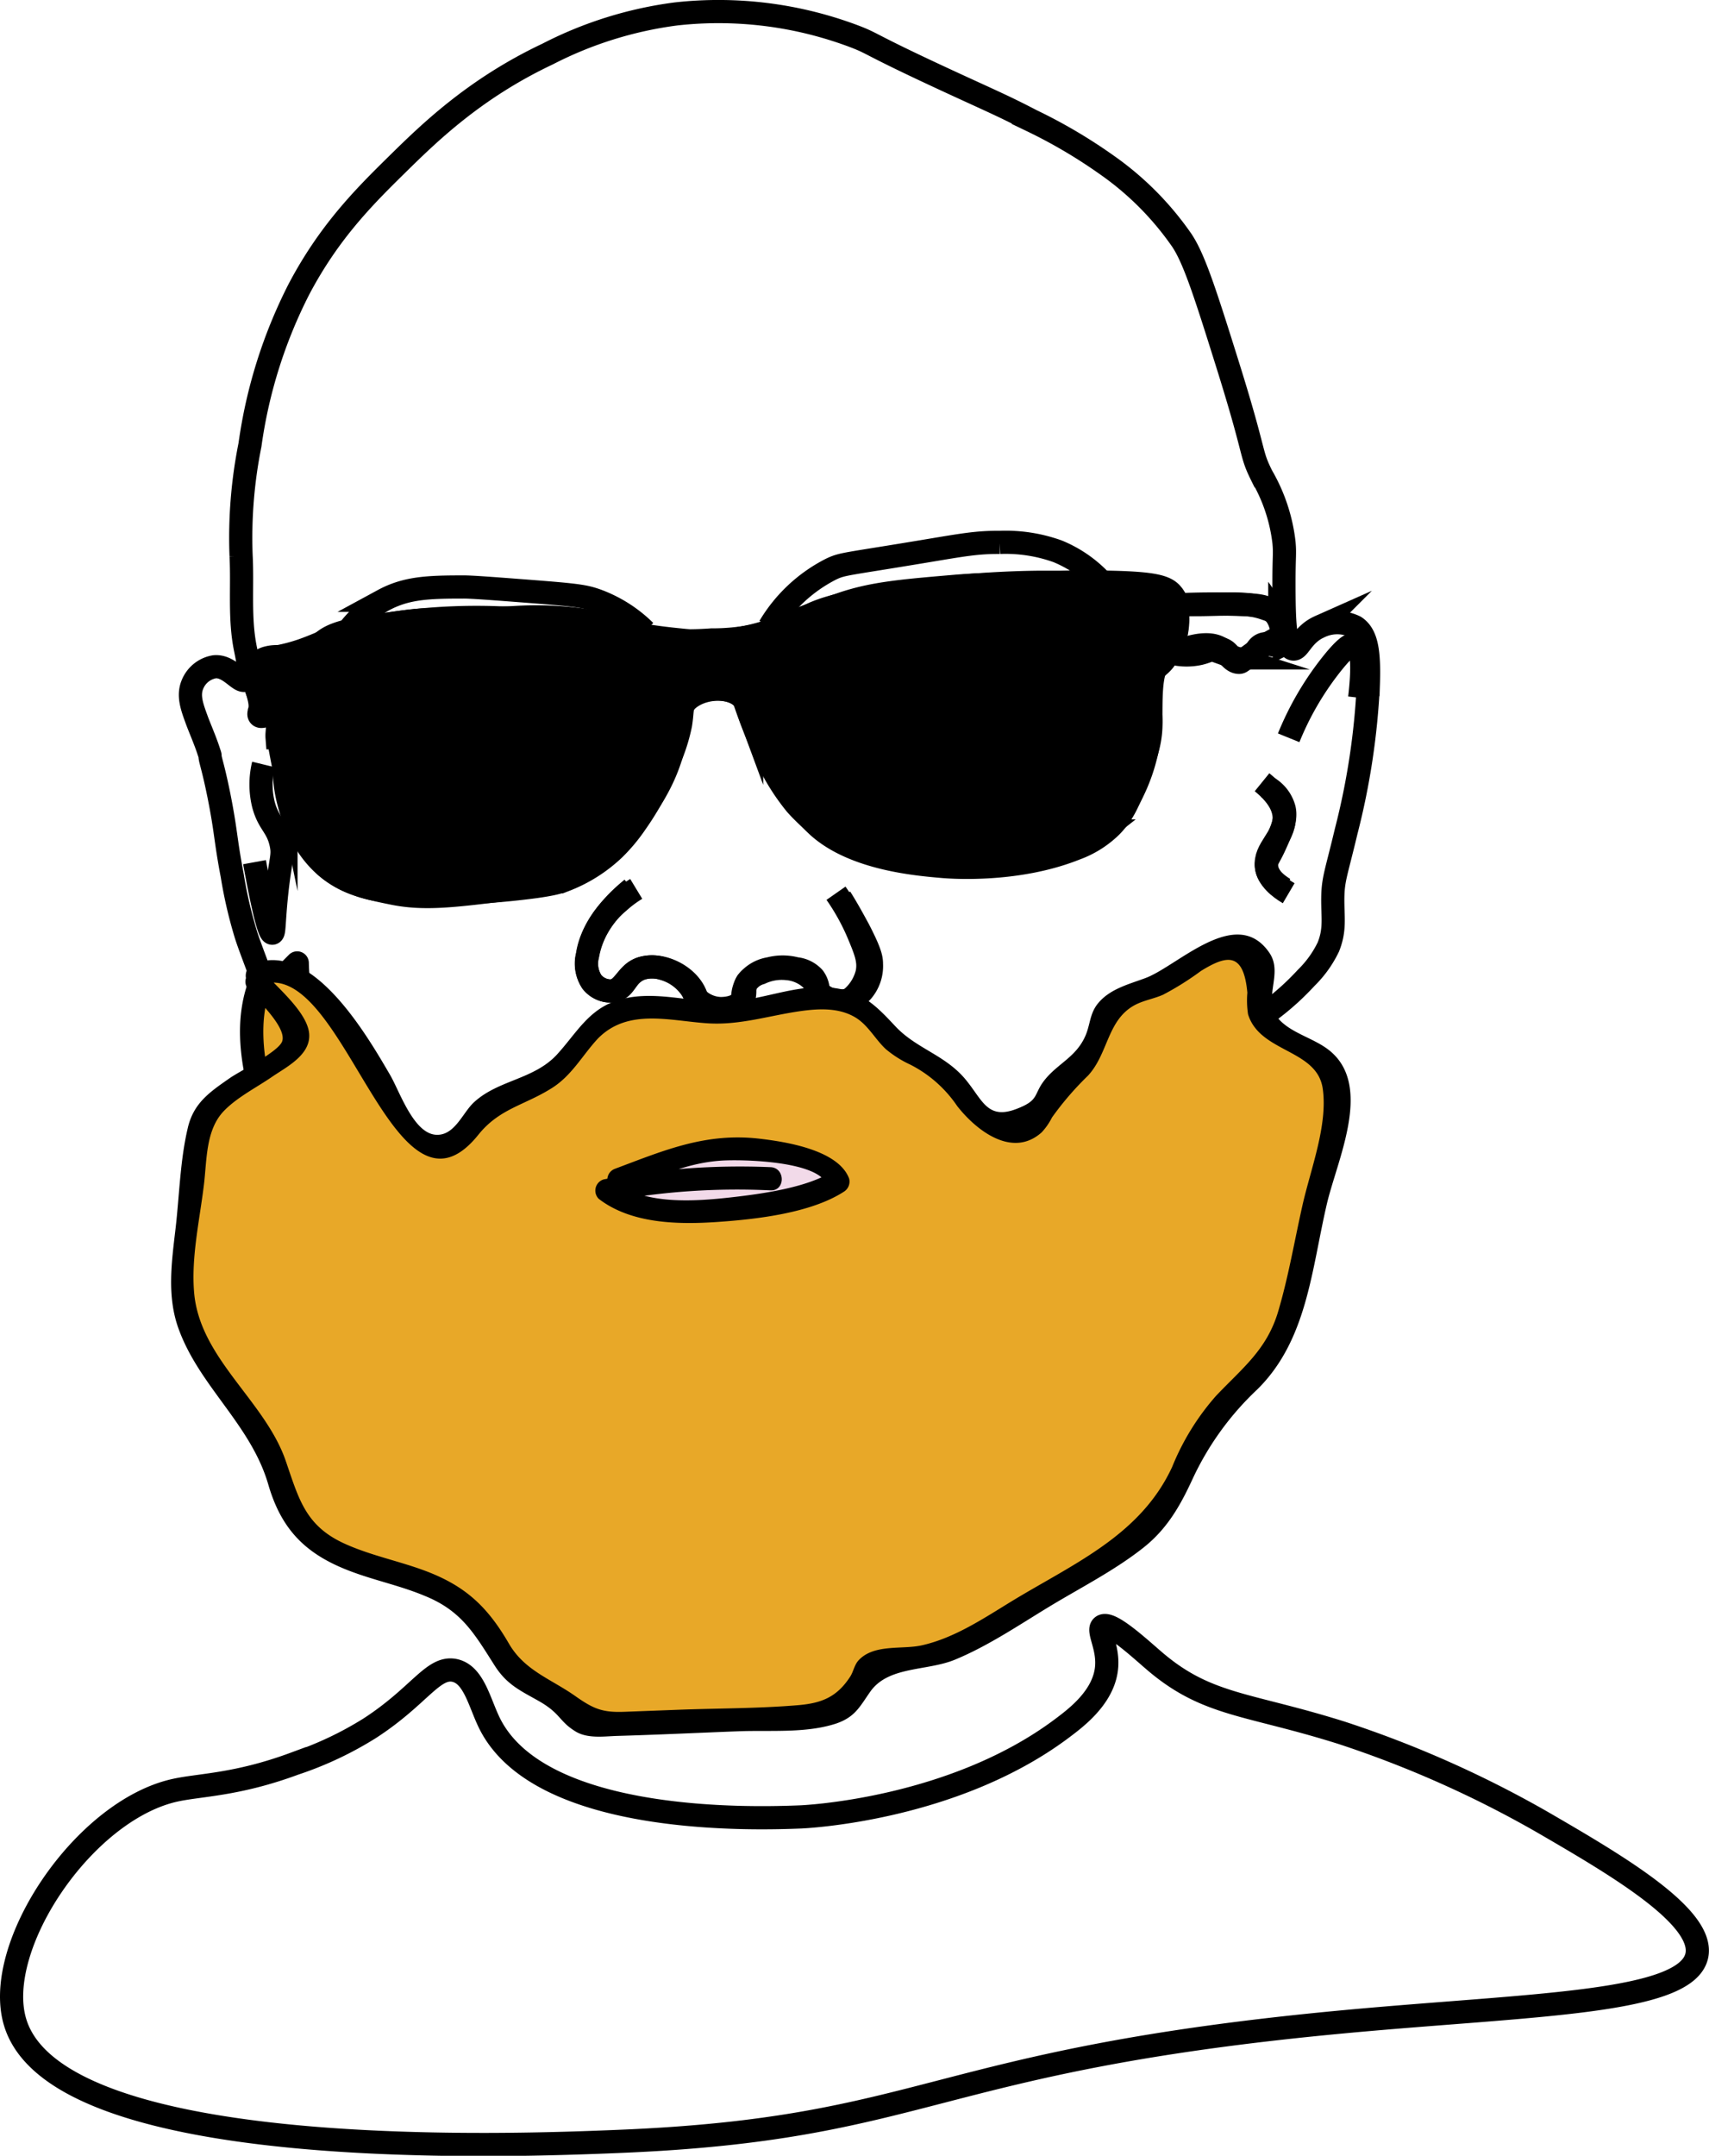 <svg xmlns="http://www.w3.org/2000/svg" viewBox="0 0 221.23 278.9"><defs><style>.cls-1{fill:none;}.cls-1,.cls-2{stroke:#000;stroke-miterlimit:10;stroke-width:3px;}.cls-3{fill:#e8a828;}.cls-4{fill:#f2dae9;}</style></defs><title>Fichier 1</title><g id="Calque_2" data-name="Calque 2"><g id="charles"><path class="cls-1" d="M69.15,155.78c1.26-1.34,2.85-.39,6.32-1.15,3.82-.84,3.69-2.4,8.61-4.6,2.44-1.08,6.29-2.8,10.92-2.29.8.08.2.08,6.32,1.72,5.94,1.59,6.33,1.55,7.47,2.3,2.69,1.77,2.81,3.54,5.17,4,1.88.38,2.49-.6,4,0,1.32.52,1.59,1.53,3.45,4.6,2.64,4.35,3.26,4.22,3.45,5.74.25,2.08-.73,3.71-2.3,6.32-1.78,2.95-2.91,4.82-5.17,5.75-3.86,1.57-9-.44-9.19-2.3-.11-.95,1.11-1.24,2.87-3.45,1.09-1.37,3.42-4.3,2.87-6.89-.67-3.14-5.27-4.52-7.47-5.17a21.14,21.14,0,0,0-8.62-.58c-3.16.36-3.38,1-6.32,1.15-3.16.14-3.47-.59-6.89-.57s-5.69,0-7.47,1.72A6.81,6.81,0,0,0,75.47,169c1.11,3,4.44,3,4.59,5.17.13,1.78-1.93,3.88-4,4-2.66.19-4.47-2.85-5.17-4-1.34-2.24-1-3.44-1.72-10.34C68.55,158.23,68.1,156.89,69.15,155.78Z"/><path class="cls-1" d="M77.77,154.06a12.23,12.23,0,0,0,2.29,1.72,15.69,15.69,0,0,0,5.17,1.72,34.74,34.74,0,0,0,4,.58,40.53,40.53,0,0,0,12.64-.58,41.67,41.67,0,0,0,5.74-1.72c1.62-.6,3-1.22,4-1.72"/><path class="cls-1" d="M84.66,151.18a9.34,9.34,0,0,0,2.3.58,11.73,11.73,0,0,0,2.3,0,35.72,35.72,0,0,1,4,0c2.81.08,3.54.37,5.17,0a9.38,9.38,0,0,0,1.72-.58"/><path class="cls-1" d="M33,86.26c-.8,1.5,1.12,4.09.58,5.75,0,.1-.14.4,0,.57.28.35,1.14-.31,1.72,0,.89.47.58,2.87.57,2.87a3.62,3.62,0,0,1,0-.57c.06,0,.3,1.41.58,2.87,0,0,.21,1.13.57,2.87a28,28,0,0,0,2.3,7.47,12.44,12.44,0,0,0,2.87,4,12.08,12.08,0,0,0,4,2.3c2,.73,3.88,1,8,1.15A94.84,94.84,0,0,0,66.85,115c4.2-.45,5.38-.8,6.32-1.15a19.26,19.26,0,0,0,6.32-4,22.11,22.11,0,0,0,2.87-3.45,34.76,34.76,0,0,0,4-7.47,22.87,22.87,0,0,0,1.73-5.17c.28-1.71.09-2.16.57-2.87,1.41-2.09,5.9-2.36,7.47-.58.32.37.25.51,1.15,2.88,0,0,.33.86,1.15,2.87a28.36,28.36,0,0,0,4.59,8,22.22,22.22,0,0,0,5.75,4.6c3.71,2.07,7,2.48,10.34,2.87,5.65.66,9.7-.08,15.51-1.15,4.62-.84,6.43-1.6,8.05-2.87a14.84,14.84,0,0,0,4-5.17,23.09,23.09,0,0,0,2.3-9.19c.05-2.15-.16-6.5,1.15-7.47a4.78,4.78,0,0,0,1.14-1.15,4.85,4.85,0,0,0,.58-1.15,10,10,0,0,0,.57-3.45c0-1.46,0-2.28-.57-2.87a2.24,2.24,0,0,0-1.15-.58,65.1,65.1,0,0,0-12.06-1.15c-3,0-2.18,0-4,0a124.56,124.56,0,0,0-19.53,1.73c-4.91.84-7.37,1.27-9.77,2.3a44.65,44.65,0,0,1-5.74,2.29,28.17,28.17,0,0,1-5.17,1.15,27.07,27.07,0,0,1-6.32,0c-4.84-.46-7.53-1.14-10.92-1.72a85.48,85.48,0,0,0-12.64-1.15,75.74,75.74,0,0,0-12.64.58c-10,1.33-10.22,3.53-16.66,4.59C34.63,85.21,33.42,85.39,33,86.26Z"/><path class="cls-1" d="M151.88,84.54a7.84,7.84,0,0,0,3.45,0c1.34-.33,2-.9,2.87-.58s.78.85,1.72,1.15a2.56,2.56,0,0,0,1.73,0c1-.41.83-1.32,1.72-1.72s1.66.43,2.3,0,.81-2.32,0-3.45a3.44,3.44,0,0,0-1.73-1.15c-2.43-.9-4.44-.62-8.61-.57-1,0-1.86,0-2.3,0"/><path class="cls-1" d="M82.36,115a14.92,14.92,0,0,0-2.3,1.72,11.71,11.71,0,0,0-4,6.9,4.33,4.33,0,0,0,.58,3.44,3.18,3.18,0,0,0,2.29,1.15c1.81,0,2-2.12,4-2.87,2.3-.85,5.62.55,6.89,2.87a5.08,5.08,0,0,1,.57,1.73"/><path class="cls-1" d="M96.15,129.35a3.91,3.91,0,0,1,.57-2.3,4.51,4.51,0,0,1,2.88-1.72,6.73,6.73,0,0,1,3.44,0,3.59,3.59,0,0,1,2.3,1.15,3,3,0,0,1,.58,1.72"/><path class="cls-1" d="M109.94,129.35a6.2,6.2,0,0,0,2.3-3.45c.34-1.59-.19-2.88-1.15-5.17a28.53,28.53,0,0,0-2.87-5.17"/><path class="cls-1" d="M99.6,81.09a19.61,19.61,0,0,1,8-7.47c1.49-.71,1.8-.59,12.07-2.3,5.05-.84,6.8-1.17,9.76-1.15a19.91,19.91,0,0,1,7.47,1.15,16.08,16.08,0,0,1,5.75,4"/><path class="cls-1" d="M83.51,81.66a17.47,17.47,0,0,0-6.32-4c-1.53-.54-2.65-.69-8.62-1.15-5.06-.39-7.61-.58-8.62-.57-4.57,0-7.37.11-10.34,1.72a14.43,14.43,0,0,0-4.59,4"/><path class="cls-1" d="M163.37,101.2c2.38,1.93,2.85,3.52,2.87,4.59,0,2.63-2.6,4-2.3,6.32.22,1.64,1.74,2.78,2.88,3.45"/><path class="cls-1" d="M166.82,95.45a38.62,38.62,0,0,1,5.74-9.76c1.63-2,2.38-2.47,2.88-2.3,1.09.37.93,3.81.57,6.89"/><path class="cls-1" d="M34.1,98.9a10.88,10.88,0,0,0,0,5.17c.66,2.52,1.81,2.8,2.3,5.17.32,1.55-.1,1.82-.58,6.32-.39,3.69-.29,5.14-.57,5.17s-.91-1.54-2.3-9.19"/><path class="cls-1" d="M39.85,90.28a12,12,0,0,0-.58,6.9A23.78,23.78,0,0,0,41,102.92c1.4,3.71,2.1,5.56,3.44,6.9,1.79,1.78,3.86,2.24,6.9,2.87,6,1.24,10.89.39,16.08-.58,3.7-.68,5.58-1,7.47-2.29a18.27,18.27,0,0,0,5.75-6.9,30,30,0,0,0,2.3-5.74c1-3.07,1.48-4.64,1.14-6.32a8.41,8.41,0,0,0-2.87-4.6c-2.09-1.84-4.49-2.21-9.19-2.87a68.88,68.88,0,0,0-8-.58c-.76,0-3.63-.11-7.47,0a36.1,36.1,0,0,0-6.9.58,14.89,14.89,0,0,0-5.74,2.3A11,11,0,0,0,39.85,90.28Z"/><path class="cls-1" d="M101.32,86.84c.8-1.53,2.13-2.3,4.6-3.45a48.49,48.49,0,0,1,8.62-3.45,52.36,52.36,0,0,1,15.51-1.72,39.4,39.4,0,0,1,10.34,1.72,7.92,7.92,0,0,1,4,2.3c1.16,1.36,1.39,2.87,1.72,5.17a25.49,25.49,0,0,1,0,6.89c-.33,2.8-.56,4.67-1.72,6.9a12.47,12.47,0,0,1-4.6,5.17c-.63.38-1.65.9-5.74,1.72a51.47,51.47,0,0,1-7.47,1.15c-2.81.17-11.86.71-17.81-4a25.66,25.66,0,0,1-3.45-3.45,22.91,22.91,0,0,1-2.87-4.59,15.57,15.57,0,0,1-1.72-5.75A8,8,0,0,1,101.32,86.84Z"/><path class="cls-1" d="M24.91,88.56a3.74,3.74,0,0,1,2.87-2.3c1.93-.17,3.22,2.13,4,1.72s.2-3,0-4c-.82-3.94-.36-8-.57-12.06a61,61,0,0,1,1.15-14.37,63.33,63.33,0,0,1,6.32-20.1c3.92-7.45,8.48-12,12.64-16.09S61.37,11.49,70.87,7A50.45,50.45,0,0,1,87.53,1.8a49.81,49.81,0,0,1,23,2.88c2.65,1,1.6.9,12.07,5.74,5.42,2.51,7.27,3.27,10.91,5.17a66.85,66.85,0,0,1,9.77,5.75A39,39,0,0,1,153,31.11c1.57,2.36,3,6.77,5.74,15.51,4,12.71,3,11.71,4.6,14.94a22.21,22.21,0,0,1,2.87,8.61c.14,1.52,0,1.75,0,5.17,0,4.63.1,8.38,1.15,8.62.8.19,1.18-1.86,3.45-2.87a5.23,5.23,0,0,1,4.6,0c1.53,1,1.86,3.24,1.72,7.47a93.82,93.82,0,0,1-2.87,19c-1.29,5.42-1.7,6.16-1.73,8.62s.35,4-.57,6.32a14.15,14.15,0,0,1-2.87,4,33.69,33.69,0,0,1-5.18,4.59c-5.83,4.23-2.31,18.92-6.89,32.75a44.37,44.37,0,0,1-9.19,15.51c-5.65,6.49-12.46,10.54-25.86,18.39-5.35,3.13-8,4.7-9.19,5.17-17.24,6.94-40.21-.85-54-14.36A54.29,54.29,0,0,1,45,167.27c-.19-.56-1.66-6.89-4.6-19.53a141.23,141.23,0,0,0-4.6-16.09c-.68-1.8-1-2.73-1.72-4.6-1.31-3.51-2-5.29-2.3-6.32a57.34,57.34,0,0,1-1.72-7.47c-.91-4.77-.77-5.58-1.72-10.34-.81-4-1.16-4.62-1.15-5.17,0-.06-.1-.32-.2-.64-.45-1.38-1.2-3.08-1.53-4C24.86,91.47,24.31,90,24.91,88.56Z"/><path class="cls-1" d="M108.79,116.14c1,1.59,1.75,3,2.3,4,1.56,3,1.72,3.82,1.72,4.59a5,5,0,0,1-1.15,3.45,3.81,3.81,0,0,1-1.72,1.15,4,4,0,0,1-3.45-.57c-1-.76-.65-1.38-1.72-2.3a5.22,5.22,0,0,0-2.87-1.15,6.49,6.49,0,0,0-3.45.57,3.47,3.47,0,0,0-1.73,1.15c-.58.89-.06,1.49-.57,2.3-.73,1.16-2.59,1.15-2.87,1.15a4.5,4.5,0,0,1-2.88-1.15c-.65-.61-.47-.86-1.14-1.72a6.51,6.51,0,0,0-3.45-2.3,4.75,4.75,0,0,0-2.87,0c-1.93.71-1.86,2.54-3.45,2.87a3.12,3.12,0,0,1-2.87-1.15,4.26,4.26,0,0,1-.58-3.44c.6-4.18,4.29-7.44,5.75-8.62"/><path class="cls-1" d="M163.94,101.77a4.56,4.56,0,0,1,2.3,2.88c.3,1.37-.33,2.76-1.15,4.59s-1.21,2-1.15,2.87c.1,1.3,1.31,2.27,2.3,2.88"/><path class="cls-2" d="M35.25,92.58c2,2.43,1.1,4.36,1.72,9.19.08.59.85,6.08,4.6,9.77,2.71,2.67,5.89,3.33,9.19,4,4.12.86,7.92.38,15.51-.57,5.69-.72,7.51-1.35,9.2-2.3a19.67,19.67,0,0,0,5.74-5.17c1.89-2.29,5.44-6.61,6.32-12.64.26-1.78.17-2.94,1.15-4,1.78-2,5.78-2.28,7.47-.58.47.48.34.69,1.15,2.88a46.05,46.05,0,0,0,2.3,5.17,32.17,32.17,0,0,0,2.3,4,28.5,28.5,0,0,0,4,4.59c4.66,4.19,12.71,4.88,16.08,5.17,1,.09,9.6.76,17.24-2.29a12.81,12.81,0,0,0,4.6-2.88c1.71-1.73,2.4-3.55,3.44-6.32s1.7-4.48,1.73-6.89c0-3.09-1-4.32,0-6.32.67-1.39,1.28-1,2.29-2.87a8.94,8.94,0,0,0,1.15-5.17,4.48,4.48,0,0,0-.57-2.3c-.77-1.15-2.31-1.62-8.62-1.73-3.46,0-4.59,0-4.59,0-10.56.56-9.52.06-15.52.58-6.53.56-10.33.89-14.36,2.3-4.57,1.59-6.32,2.3-6.32,2.3a30.85,30.85,0,0,1-4.6,1.72,27.67,27.67,0,0,1-5.74.57,42.14,42.14,0,0,1-6.32,0c-3.57-.45-3.89-1.42-8.62-2.29a40.69,40.69,0,0,0-4.6-.58,45.53,45.53,0,0,0-6.32,0c-9.51.57-9.22-.13-14.36.58-5.4.74-8.1,1.11-9.77,2.29-1.21.87-3.08,2.62-5.17,2.3a4.75,4.75,0,0,0-2.29,0A2.73,2.73,0,0,0,33,86.26a2.9,2.9,0,0,0,0,2.3A11.33,11.33,0,0,0,35.25,92.58Z"/><path class="cls-2" d="M39.85,90.28a8.15,8.15,0,0,0-1.15,4,8.77,8.77,0,0,0,.57,2.88c1.29,4,.91,4.1,1.73,6.32s2,5.4,4.59,7.47c2.13,1.69,4.29,1.89,8.62,2.29,6,.57,10.3-.4,16.09-1.72a14.34,14.34,0,0,0,5.74-2.3,14.52,14.52,0,0,0,4-4.59c.33-.57.79-1.72,1.73-4A45,45,0,0,0,83.51,96a12.18,12.18,0,0,0,.57-5.17c-.65-3.56-4.37-5.58-5.74-6.32-2.67-1.45-5-1.76-13.79-1.73-12.46,0-15.79.71-19,2.3A13.2,13.2,0,0,0,39.85,90.28Z"/><path class="cls-2" d="M130.05,78.22a53.59,53.59,0,0,0-10.34.57c-5,.8-16.24,2.58-18.39,8.62a10.91,10.91,0,0,0-.57,3.45,13.65,13.65,0,0,0,1.72,6.32,20.7,20.7,0,0,0,13.79,11.49c4.12,1.2,7.35.92,11.49.57a29.36,29.36,0,0,0,9.77-2.3,15.29,15.29,0,0,0,5.17-3.44,13.55,13.55,0,0,0,2.87-5.17c.81-2.53.73-4.47.57-8s-.23-5.45-1.14-6.89c-1.5-2.36-4-3.22-6.32-4C137.39,78.93,135.21,78.31,130.05,78.22Z"/><path class="cls-1" d="M153,78.22c3.25-.13,6-.08,8,0,1.85.07,3.14.17,4,1.15s1.23,2.77.58,3.44c-.35.37-.7.12-1.73.58a12.16,12.16,0,0,0-1.72,1.15c-1.41,1-1.45,1.14-1.72,1.15-.94,0-1.43-1.09-2.3-1.73s-2.71-1-6.32.58"/><path class="cls-3" d="M157.2,129.07l4.16,1.93a1.85,1.85,0,0,1,1,.82,2.18,2.18,0,0,1,0,1.29c-.63,3-1.27,6-1.68,9.06-.9,6.6-.76,13.38-2.16,19.88s-4.74,13-10.35,15.62a1.52,1.52,0,0,1-1,.2c-.55-.15-.81-.84-1-1.43a70,70,0,0,1-2-9.33,7.54,7.54,0,0,1,0-2.84,9.07,9.07,0,0,1,2.07-3.32c5.53-6.95,5.91-17,9.11-25.55.8-2.16,1.83-4.46,1.3-6.73"/><path d="M156.44,130.36c3.12,1.45,3.86,2.41,3.74,6-.06,1.9-.74,4-1,5.85-.56,4.22-.69,8.47-1.12,12.7-.47,4.69-1.21,9.43-3.33,13.7a18.51,18.51,0,0,1-4.09,5.66c-2.76,2.46-3,2.09-3.75-1-.53-2.2-1.6-5.34-1.35-7.59s2.5-4.46,3.65-6.4a37.49,37.49,0,0,0,3.51-8.64c1-3.46,1.7-7,2.68-10.48,1.09-3.84,3.07-7.42,2.76-11.49-.15-1.91-3.15-1.93-3,0,.27,3.55-1.47,6.65-2.44,10-.79,2.72-1.4,5.49-2.1,8.24a46.08,46.08,0,0,1-6.49,14.35c-2.69,4.16-1.12,9.26.12,13.78.71,2.6,1.41,5,4.52,4.05,8.79-2.72,11.42-15.65,12.22-23.28.72-6.88,1.11-13.65,2.46-20.46,1-5.06-1-5.46-5.48-7.54-1.74-.81-3.27,1.78-1.52,2.59Z"/><path class="cls-3" d="M34.68,128.24l3.74-3.77A28.46,28.46,0,0,0,41,136.36c1.24,2.72,2.91,5.18,3.92,8s1.31,5.84,2.47,8.53c2.15,5,7,8.51,7.45,14a13.09,13.09,0,0,1,0,1.88,15.65,15.65,0,0,1-3.83,9c-8.3-9.11-12.44-22-16.33-34.36-1.58-5.06-3.15-10.76-1.19-15.64"/><path d="M35.75,129.3l3.73-3.77-2.56-1.06a32.3,32.3,0,0,0,2.66,12.47c1,2.18,2.23,4.2,3.19,6.38,1.18,2.71,1.6,5.54,2.51,8.34,1.1,3.34,3.18,6,5.15,8.82,3.66,5.32,3.62,11.21-.56,16.32H52c-5.89-6.73-9.54-14.81-12.5-23.18-2.66-7.54-7.25-17.38-4.63-25.36.6-1.84-2.29-2.63-2.89-.8-2.88,8.77,1.73,18.73,4.63,27,3.13,8.86,7,17.38,13.27,24.5a1.5,1.5,0,0,0,2.12,0c5.55-6.79,5.18-14.13.24-21-3.37-4.72-4.17-9.48-6.26-14.72-2.58-6.52-5.86-11.39-6-18.68a1.51,1.51,0,0,0-2.56-1.06l-3.74,3.77a1.5,1.5,0,0,0,2.13,2.12Z"/><path class="cls-1" d="M22.61,231.62c3.26-.73,8-.67,15.51-3.45a45,45,0,0,0,9.77-4.6c6.41-4.16,8.15-8,10.92-7.47,2.55.51,3.25,4.22,4.59,6.9,6.7,13.33,35,12.26,40.22,12.06,0,0,19.6-.74,33.9-11.49,1.85-1.39,5.48-4.12,5.74-8,.18-2.63-1.25-4.65-.57-5.17,1-.77,5,3,6.89,4.6,6.77,5.73,12,5.36,24.13,9.19a140.08,140.08,0,0,1,25.86,11.49c9.48,5.5,21,12.2,20.1,17.23-1.16,6.31-21.17,6.38-45.38,8.62-54,5-54,13.88-94.23,15.51-12.72.52-72.76,3-78.13-15.51C-.9,251.79,10.77,234.28,22.61,231.62Z"/><path class="cls-3" d="M33.55,125.79"/><path d="M33.55,127.29a1.5,1.5,0,0,0,0-3,1.5,1.5,0,0,0,0,3Z"/><path class="cls-3" d="M33.15,126c2.89-1.87,6.45,1,8.64,3.71A69,69,0,0,1,50,141.29c1.08,2.06,2,4.3,3.79,5.78s4.8,1.82,6.23,0A15.87,15.87,0,0,0,61.15,145c2-3.41,6.83-3.52,10-5.79,2.83-2,4.21-5.66,7.13-7.54,4.53-2.91,10.45-.47,15.82-.67,3.2-.12,6.28-1.2,9.44-1.69s6.71-.24,9.1,1.9c1.33,1.18,2.18,2.86,3.59,4s3.28,1.52,4.79,2.51c2.36,1.54,3.6,4.27,5.51,6.33s5.44,3.34,7.42,1.34c1.33-1.33,1.34-3.55,2.56-5s3.31-1.8,4.42-3.28.82-3.8,1.71-5.54c1.47-2.9,5.43-3.15,8.34-4.6,2.26-1.14,4-3.15,6.38-4.12s5.79-.19,6.18,2.32c.24,1.5-.74,2.95-.76,4.48-.05,5.16,9.41,5.36,10.45,10.42a7.87,7.87,0,0,1-.27,3.33q-2.72,12.09-5.44,24.19a24.2,24.2,0,0,1-2.13,6.52c-2.15,3.87-6.23,6.27-8.85,9.83-3,4-3.95,9.36-7.31,13.08a26.23,26.23,0,0,1-6.11,4.59l-12.83,7.78c-4.29,2.6-8.83,5.28-13.84,5.44-1.5.05-3.24-.05-4.24,1.08-.72.82-.78,2-1.24,3-1.22,2.65-4.72,3.13-7.63,3.24l-25.45,1a4.55,4.55,0,0,1-2.74-.48,9.9,9.9,0,0,1-1.7-2.09c-1.46-1.7-4-1.9-5.85-3.18-2.43-1.68-3.2-4.89-4.92-7.3-5.78-8.08-20.61-5.67-25.17-14.5-1-2-1.32-4.21-2-6.31-2.56-7.47-10.28-12.63-11.66-20.41a26.92,26.92,0,0,1,.17-8q.79-6.69,1.6-13.39a8.23,8.23,0,0,1,.91-3.39A8.42,8.42,0,0,1,29,141.81l7.76-5.39c.87-.6,1.84-1.4,1.8-2.46a3.22,3.22,0,0,0-.94-1.8l-4.39-5.25"/><path d="M33.55,127.49c10.84-4.47,17.22,33.19,28.37,19.32,2.72-3.39,5.94-3.8,9.45-6,2.63-1.62,4-4.26,6-6.42,3.9-4,9.34-2.31,14.26-2,4.18.26,7.9-1,12-1.58,2.37-.33,5-.47,7.15.85,1.62,1,2.53,2.81,3.89,4.07a14.16,14.16,0,0,0,3.16,2,16.16,16.16,0,0,1,6.07,5.35c2.42,3.11,7.13,6.84,10.95,3.41a8.23,8.23,0,0,0,1.33-1.92,39.14,39.14,0,0,1,4.66-5.41c2.64-2.86,2.47-7.15,6-9.1,1.15-.63,2.52-.84,3.72-1.37a37.78,37.78,0,0,0,4.91-3.08c3.26-2,5.51-2.58,6,2.82a11.92,11.92,0,0,0,.09,2.79c1.54,5,8.95,4.48,9.67,9.64.67,4.73-1.58,10.42-2.63,15.09s-1.81,9.22-3.13,13.68c-1.47,5-4.67,7.38-8.05,10.95a32,32,0,0,0-5.68,9.19c-4.07,8.81-12.63,12.46-20.6,17.28-3.7,2.25-7.52,4.85-11.81,5.81-2.53.57-6.16-.21-8.17,1.92-.57.61-.67,1.45-1.09,2.11-1.71,2.65-3.69,3.45-6.72,3.71-5.19.44-10.46.4-15.66.6l-6.86.26c-2.83.11-4-.38-6.31-2-3.15-2.24-6.6-3.3-8.64-6.82-2.86-4.93-5.8-7.61-11.25-9.57-3.29-1.18-6.75-1.89-9.95-3.33-5.19-2.33-6-5.85-7.75-10.91-2.76-7.72-11.07-13.12-11.8-21.59-.4-4.59.73-9.49,1.27-14,.39-3.25.23-7.09,2.6-9.53,1.68-1.74,4.17-3,6.16-4.36,1.79-1.24,4.9-2.75,4.87-5.37,0-2.85-4.19-6.23-5.77-8.11-1.24-1.49-3.35.65-2.12,2.12,1.09,1.3,5,4.9,4.39,6.72-.45,1.35-5.52,3.88-6.76,4.75-2.62,1.82-4.71,3.23-5.46,6.46-1,4.2-1.09,8.78-1.59,13.06s-1.14,8.7.39,12.91c2.7,7.48,9.36,12.39,11.62,20.17,1.78,6.13,5.16,9.25,11.11,11.39,3,1.09,6.15,1.76,9.11,3,4.72,1.9,6.38,4.77,9,8.9,1.59,2.55,3.28,3.3,5.75,4.69,2.89,1.63,2.62,2.6,4.75,3.93,1.57,1,3.74.66,5.46.61,5.22-.15,10.44-.4,15.66-.6,4.07-.16,8.74.29,12.67-1,2.47-.85,3.05-2.18,4.42-4.13,2.36-3.34,7.36-2.63,11-4.15,4.31-1.79,8.25-4.47,12.23-6.88s8.46-4.68,12.17-7.63c3-2.38,4.71-5.36,6.29-8.79a37.65,37.65,0,0,1,8.42-11.66c6.41-6.33,7-15.37,8.95-23.8,1.28-5.68,6-15.23.55-19.89-1.92-1.65-4.78-2.24-6.54-4-2.59-2.65.55-6-1.44-8.83-4.28-6.16-11.82,1.75-16,3.31-2.23.83-4.72,1.43-6.25,3.4-1,1.32-.91,2.7-1.57,4.16-1.2,2.64-3.43,3.46-5.11,5.47s-.67,2.73-3.79,3.91c-3.75,1.43-4.38-1.15-6.54-3.77-2.64-3.22-6.37-4-9.11-6.91-2.51-2.68-4.32-4.56-8.19-5-4.65-.52-9,1.62-13.6,1.81s-9.45-1.62-14.08-.22c-3.89,1.18-5.44,4.33-8,7.1-3,3.2-7.58,3.24-10.7,6.13-1.49,1.37-2.52,4.42-5,4.19-2.85-.27-4.63-5.63-5.84-7.71-3.06-5.25-10.15-17.49-17.7-14.38-1.76.72-1,3.63.8,2.89Z"/><path class="cls-4" d="M80,152.62a47.26,47.26,0,0,0,4.58-1.94,27,27,0,0,1,20.91,0,9.28,9.28,0,0,1,2.77,1.66c.15.13.29.33.19.5a.51.51,0,0,1-.24.16c-8.23,3-17.25,4.77-25.8,2.82A7.41,7.41,0,0,1,78.56,154a84.17,84.17,0,0,1,21.19-1.53"/><path d="M80.42,154.07c4.36-1.63,8.24-3.62,13-3.92,2.53-.16,12.48,0,13.62,3.11l.69-1.7c-3.27,2.12-9.33,2.92-13.13,3.35-4.59.51-11.13,1-15-2l-.66,2.5A90.58,90.58,0,0,1,99.75,154c1.93.08,1.93-2.92,0-3a94.17,94.17,0,0,0-21.59,1.58,1.51,1.51,0,0,0-.66,2.51c4.18,3.23,10.25,3.35,15.34,3s12.1-1.14,16.39-3.91a1.54,1.54,0,0,0,.69-1.7c-1.38-3.72-8.24-4.77-11.57-5.16-7-.82-12.36,1.5-18.72,3.88-1.8.66-1,3.57.79,2.89Z"/></g></g></svg>